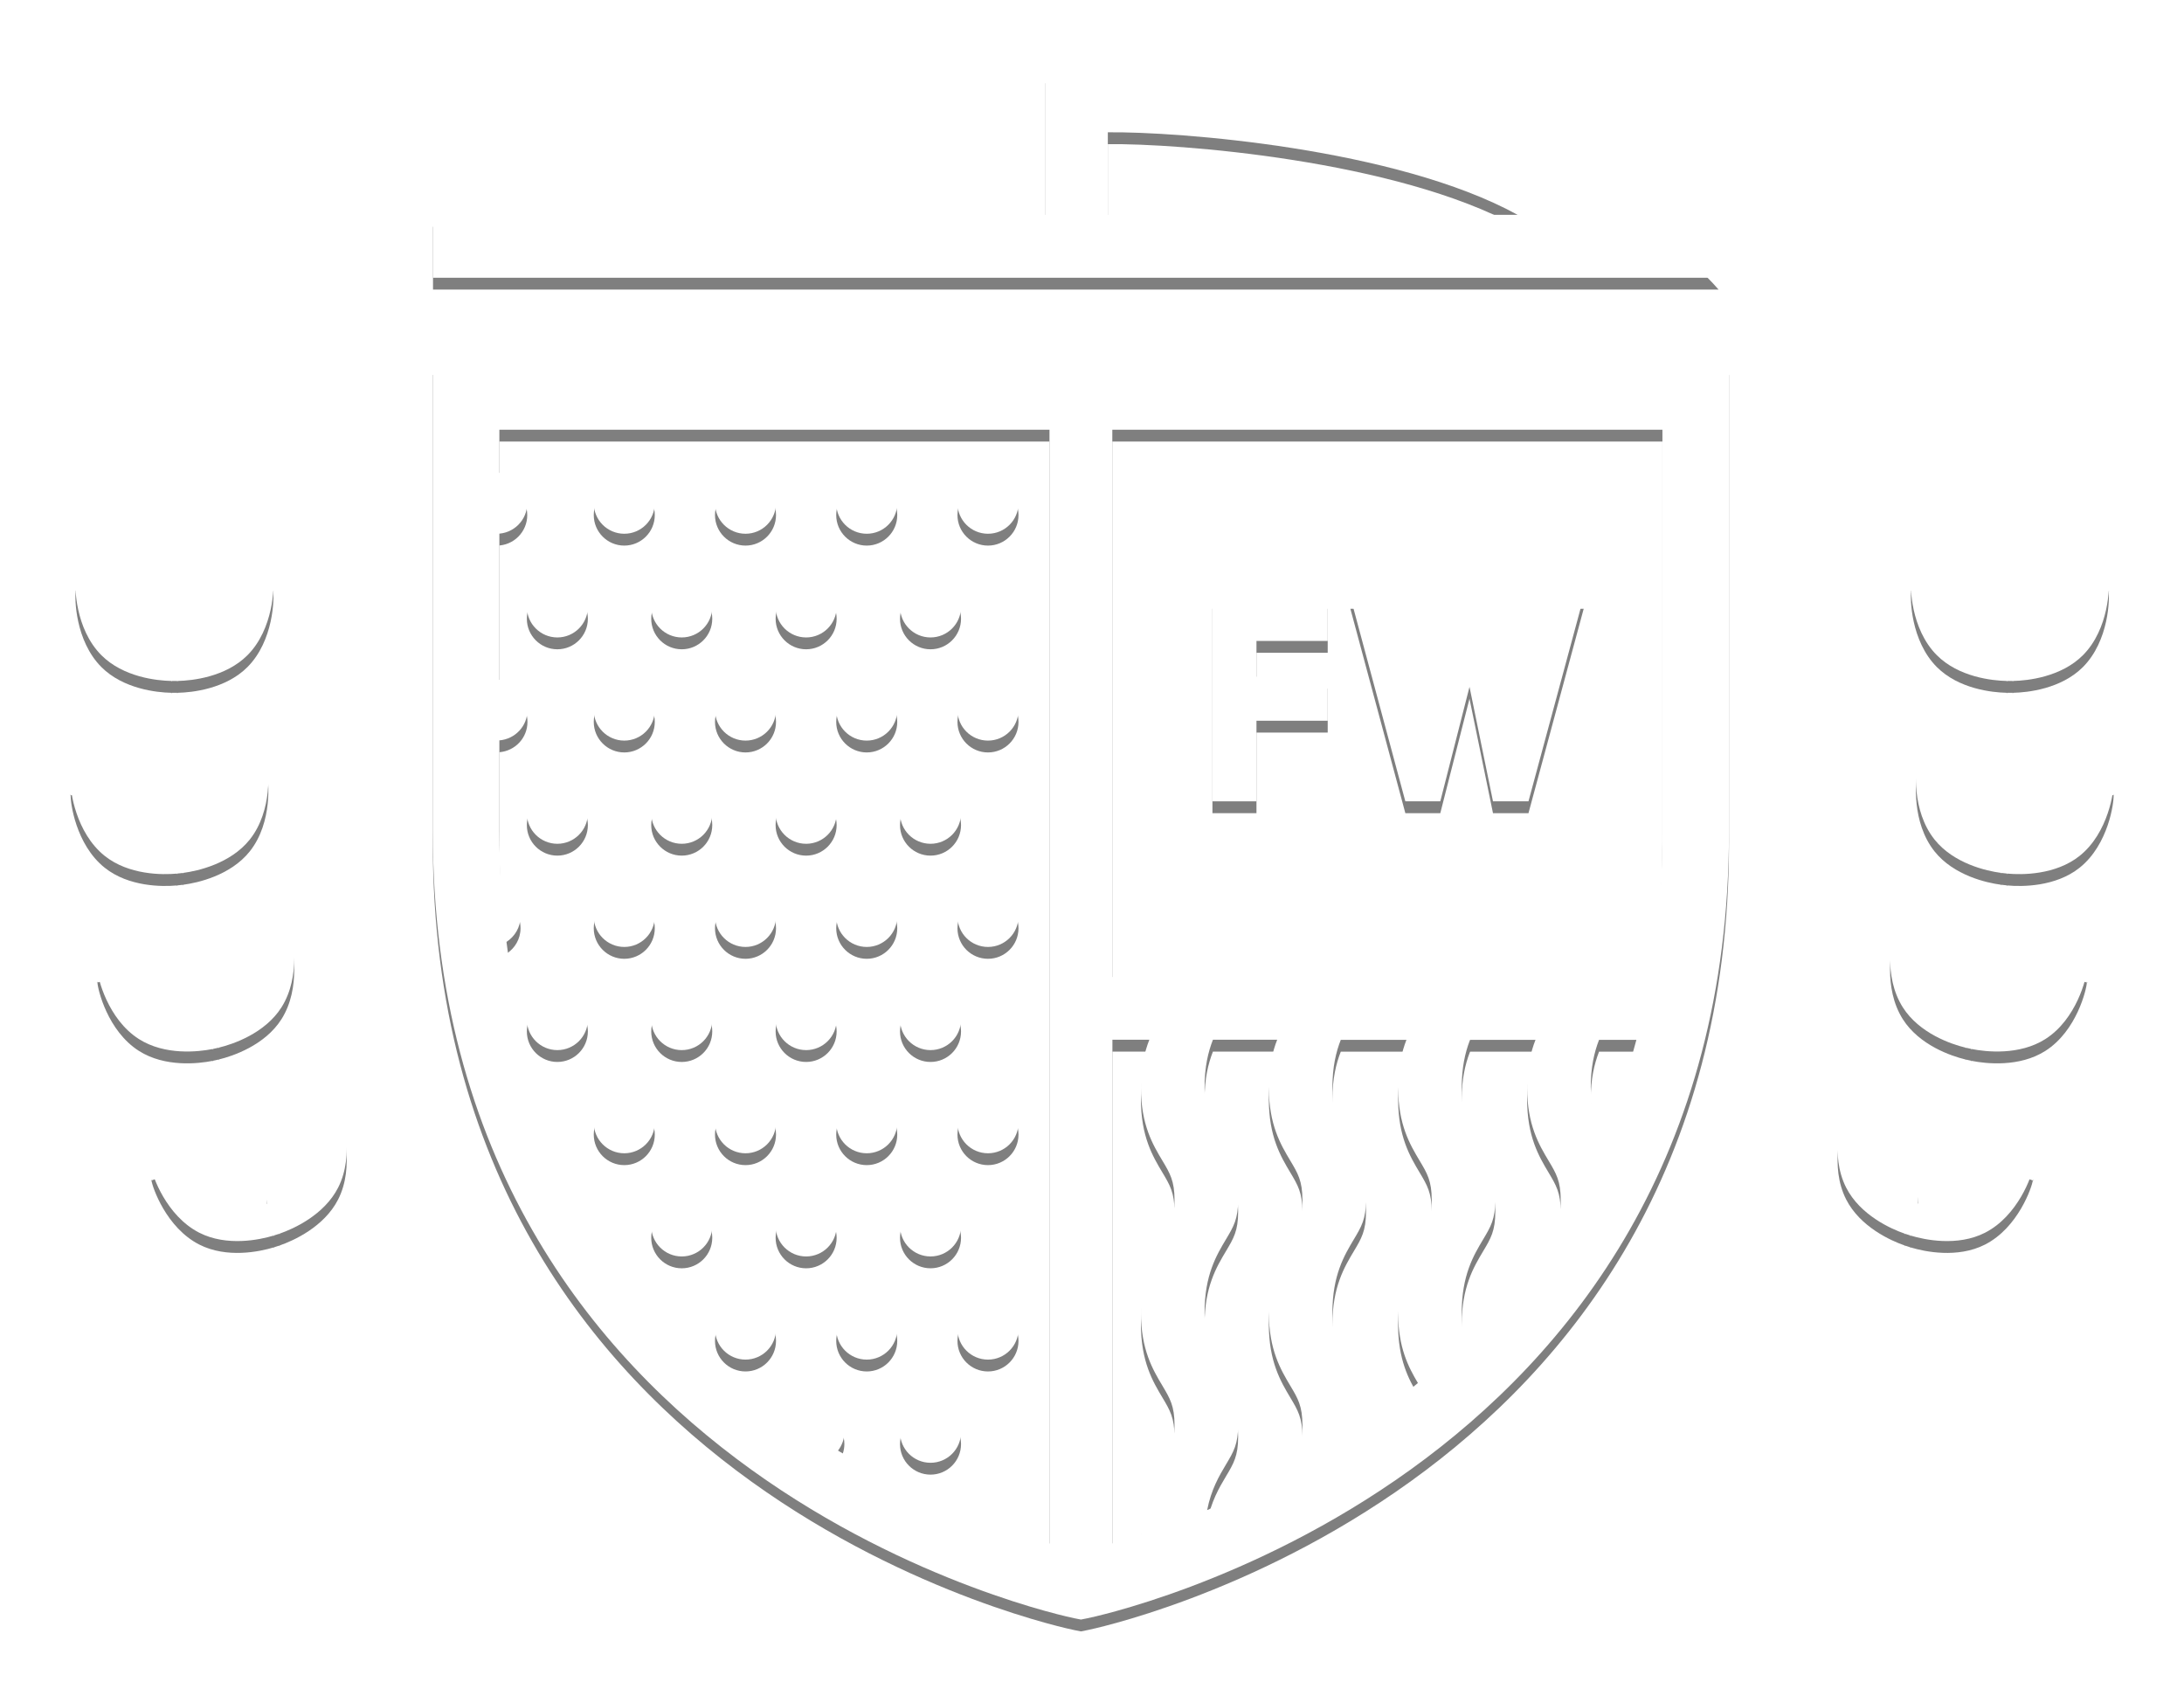 <?xml version="1.0" encoding="UTF-8" standalone="no"?>
<svg
   xmlns:dc="http://purl.org/dc/elements/1.1/"
   xmlns:cc="http://creativecommons.org/ns#"
   xmlns:rdf="http://www.w3.org/1999/02/22-rdf-syntax-ns#"
   xmlns:svg="http://www.w3.org/2000/svg"
   xmlns="http://www.w3.org/2000/svg"
   version="1.1"
   id="svg3641"
   viewBox="0 0 553.229 427.849"
   height="120.748mm"
   width="156.134mm">
  <defs
     id="defs3643">
    <filter
       height="1.083"
       y="-0.042"
       width="1.063"
       x="-0.032"
       id="filter5111"
       style="color-interpolation-filters:sRGB">
      <feGaussianBlur
         id="feGaussianBlur5113"
         stdDeviation="6.827" />
    </filter>
  </defs>
  <g
     transform="translate(178.04,131.563)"
     id="layer1">
    <g
       transform="translate(0,3)"
       style="filter:url(#filter5111);opacity:0.5"
       id="g4827">
      <g
         transform="matrix(3.601,0,0,3.601,-1036.08,-887.319)"
         style="fill:#000000"
         id="g4571">
        <g
           style="fill:#000000"
           id="g4573"
           transform="matrix(1.25,0,0,-1.25,290.72,261.961)">
          <path
             d="M 0,0 C 0.948,0 1.717,0.769 1.717,1.717 1.717,2.666 0.948,3.435 0,3.435 -0.948,3.435 -1.717,2.666 -1.717,1.717 -1.717,0.769 -0.948,0 0,0"
             style="fill:#000000;fill-opacity:1;fill-rule:nonzero;stroke:none"
             id="path4575" />
        </g>
        <g
           style="fill:#000000"
           id="g4577"
           transform="matrix(1.25,0,0,-1.25,282.192,261.961)">
          <path
             d="M 0,0 C 0.948,0 1.717,0.769 1.717,1.717 1.717,2.666 0.948,3.435 0,3.435 -0.948,3.435 -1.717,2.666 -1.717,1.717 -1.717,0.769 -0.948,0 0,0"
             style="fill:#000000;fill-opacity:1;fill-rule:nonzero;stroke:none"
             id="path4579" />
        </g>
        <g
           style="fill:#000000"
           id="g4581"
           transform="matrix(1.25,0,0,-1.25,299.249,261.961)">
          <path
             d="M 0,0 C 0.948,0 1.717,0.769 1.717,1.717 1.717,2.666 0.948,3.435 0,3.435 -0.949,3.435 -1.718,2.666 -1.718,1.717 -1.718,0.769 -0.949,0 0,0"
             style="fill:#000000;fill-opacity:1;fill-rule:nonzero;stroke:none"
             id="path4583" />
        </g>
        <g
           style="fill:#000000"
           id="g4585"
           transform="matrix(1.25,0,0,-1.25,307.777,261.961)">
          <path
             d="M 0,0 C 0.949,0 1.717,0.769 1.717,1.717 1.717,2.666 0.949,3.435 0,3.435 -0.949,3.435 -1.717,2.666 -1.717,1.717 -1.717,0.769 -0.949,0 0,0"
             style="fill:#000000;fill-opacity:1;fill-rule:nonzero;stroke:none"
             id="path4587" />
        </g>
        <g
           style="fill:#000000"
           id="g4589"
           transform="matrix(1.25,0,0,-1.25,290.72,247.413)">
          <path
             d="M 0,0 C 0.948,0 1.717,0.769 1.717,1.717 1.717,2.666 0.948,3.435 0,3.435 -0.948,3.435 -1.717,2.666 -1.717,1.717 -1.717,0.769 -0.948,0 0,0"
             style="fill:#000000;fill-opacity:1;fill-rule:nonzero;stroke:none"
             id="path4591" />
        </g>
        <g
           style="fill:#000000"
           id="g4593"
           transform="matrix(1.25,0,0,-1.25,282.192,247.413)">
          <path
             d="M 0,0 C 0.948,0 1.717,0.769 1.717,1.717 1.717,2.666 0.948,3.435 0,3.435 -0.948,3.435 -1.717,2.666 -1.717,1.717 -1.717,0.769 -0.948,0 0,0"
             style="fill:#000000;fill-opacity:1;fill-rule:nonzero;stroke:none"
             id="path4595" />
        </g>
        <g
           style="fill:#000000"
           id="g4597"
           transform="matrix(1.25,0,0,-1.25,299.249,247.413)">
          <path
             d="M 0,0 C 0.948,0 1.717,0.769 1.717,1.717 1.717,2.666 0.948,3.435 0,3.435 -0.949,3.435 -1.718,2.666 -1.718,1.717 -1.718,0.769 -0.949,0 0,0"
             style="fill:#000000;fill-opacity:1;fill-rule:nonzero;stroke:none"
             id="path4599" />
        </g>
        <g
           style="fill:#000000"
           id="g4601"
           transform="matrix(1.25,0,0,-1.25,307.777,247.413)">
          <path
             d="M 0,0 C 0.949,0 1.717,0.769 1.717,1.717 1.717,2.666 0.949,3.435 0,3.435 -0.949,3.435 -1.717,2.666 -1.717,1.717 -1.717,0.769 -0.949,0 0,0"
             style="fill:#000000;fill-opacity:1;fill-rule:nonzero;stroke:none"
             id="path4603" />
        </g>
        <g
           style="fill:#000000"
           id="g4605"
           transform="matrix(1.25,0,0,-1.25,273.221,247.413)">
          <path
             d="M 0,0 C 0.949,0 1.717,0.769 1.717,1.717 1.717,2.666 0.949,3.435 0,3.435 -0.949,3.435 -1.717,2.666 -1.717,1.717 -1.717,0.769 -0.949,0 0,0"
             style="fill:#000000;fill-opacity:1;fill-rule:nonzero;stroke:none"
             id="path4607" />
        </g>
        <g
           style="fill:#000000"
           id="g4609"
           transform="matrix(1.25,0,0,-1.25,294.985,254.706)">
          <path
             d="M 0,0 C 0.948,0 1.717,0.769 1.717,1.717 1.717,2.666 0.948,3.435 0,3.435 -0.949,3.435 -1.717,2.666 -1.717,1.717 -1.717,0.769 -0.949,0 0,0"
             style="fill:#000000;fill-opacity:1;fill-rule:nonzero;stroke:none"
             id="path4611" />
        </g>
        <g
           style="fill:#000000"
           id="g4613"
           transform="matrix(1.25,0,0,-1.25,286.235,254.706)">
          <path
             d="M 0,0 C 0.948,0 1.717,0.769 1.717,1.717 1.717,2.666 0.948,3.435 0,3.435 -0.948,3.435 -1.717,2.666 -1.717,1.717 -1.717,0.769 -0.948,0 0,0"
             style="fill:#000000;fill-opacity:1;fill-rule:nonzero;stroke:none"
             id="path4615" />
        </g>
        <g
           style="fill:#000000"
           id="g4617"
           transform="matrix(1.25,0,0,-1.25,303.735,254.706)">
          <path
             d="M 0,0 C 0.949,0 1.717,0.769 1.717,1.717 1.717,2.666 0.949,3.435 0,3.435 -0.949,3.435 -1.717,2.666 -1.717,1.717 -1.717,0.769 -0.949,0 0,0"
             style="fill:#000000;fill-opacity:1;fill-rule:nonzero;stroke:none"
             id="path4619" />
        </g>
        <g
           style="fill:#000000"
           id="g4621"
           transform="matrix(1.25,0,0,-1.25,277.485,254.706)">
          <path
             d="M 0,0 C 0.948,0 1.717,0.769 1.717,1.717 1.717,2.666 0.948,3.435 0,3.435 -0.948,3.435 -1.717,2.666 -1.717,1.717 -1.717,0.769 -0.948,0 0,0"
             style="fill:#000000;fill-opacity:1;fill-rule:nonzero;stroke:none"
             id="path4623" />
        </g>
        <g
           style="fill:#000000"
           id="g4625"
           transform="matrix(1.25,0,0,-1.25,290.72,276.474)">
          <path
             d="M 0,0 C 0.948,0 1.717,0.769 1.717,1.717 1.717,2.666 0.948,3.435 0,3.435 -0.948,3.435 -1.717,2.666 -1.717,1.717 -1.717,0.769 -0.948,0 0,0"
             style="fill:#000000;fill-opacity:1;fill-rule:nonzero;stroke:none"
             id="path4627" />
        </g>
        <g
           style="fill:#000000"
           id="g4629"
           transform="matrix(1.25,0,0,-1.25,282.192,276.474)">
          <path
             d="M 0,0 C 0.948,0 1.717,0.769 1.717,1.717 1.717,2.666 0.948,3.435 0,3.435 -0.948,3.435 -1.717,2.666 -1.717,1.717 -1.717,0.769 -0.948,0 0,0"
             style="fill:#000000;fill-opacity:1;fill-rule:nonzero;stroke:none"
             id="path4631" />
        </g>
        <g
           style="fill:#000000"
           id="g4633"
           transform="matrix(1.25,0,0,-1.25,299.249,272.18)">
          <path
             d="m 0,0 c -0.949,0 -1.718,-0.769 -1.718,-1.718 0,-0.948 0.769,-1.717 1.718,-1.717 0.948,0 1.717,0.769 1.717,1.717 C 1.717,-0.769 0.948,0 0,0"
             style="fill:#000000;fill-opacity:1;fill-rule:nonzero;stroke:none"
             id="path4635" />
        </g>
        <g
           style="fill:#000000"
           id="g4637"
           transform="matrix(1.25,0,0,-1.25,307.777,272.18)">
          <path
             d="m 0,0 c -0.949,0 -1.717,-0.769 -1.717,-1.718 0,-0.948 0.768,-1.717 1.717,-1.717 0.949,0 1.717,0.769 1.717,1.717 C 1.717,-0.769 0.949,0 0,0"
             style="fill:#000000;fill-opacity:1;fill-rule:nonzero;stroke:none"
             id="path4639" />
        </g>
        <g
           style="fill:#000000"
           id="g4641"
           transform="matrix(1.25,0,0,-1.25,297.131,267.071)">
          <path
             d="m 0,0 c 0,0.948 -0.769,1.717 -1.717,1.717 -0.949,0 -1.718,-0.769 -1.718,-1.717 0,-0.949 0.769,-1.718 1.718,-1.718 C -0.769,-1.718 0,-0.949 0,0"
             style="fill:#000000;fill-opacity:1;fill-rule:nonzero;stroke:none"
             id="path4643" />
        </g>
        <g
           style="fill:#000000"
           id="g4645"
           transform="matrix(1.25,0,0,-1.25,286.235,264.924)">
          <path
             d="m 0,0 c -0.948,0 -1.717,-0.769 -1.717,-1.717 0,-0.949 0.769,-1.718 1.717,-1.718 0.948,0 1.717,0.769 1.717,1.718 C 1.717,-0.769 0.948,0 0,0"
             style="fill:#000000;fill-opacity:1;fill-rule:nonzero;stroke:none"
             id="path4647" />
        </g>
        <g
           style="fill:#000000"
           id="g4649"
           transform="matrix(1.25,0,0,-1.25,303.735,269.218)">
          <path
             d="M 0,0 C 0.949,0 1.717,0.769 1.717,1.718 1.717,2.666 0.949,3.435 0,3.435 -0.949,3.435 -1.717,2.666 -1.717,1.718 -1.717,0.769 -0.949,0 0,0"
             style="fill:#000000;fill-opacity:1;fill-rule:nonzero;stroke:none"
             id="path4651" />
        </g>
        <g
           style="fill:#000000"
           id="g4653"
           transform="matrix(1.25,0,0,-1.25,277.485,269.218)">
          <path
             d="M 0,0 C 0.948,0 1.717,0.769 1.717,1.718 1.717,2.666 0.948,3.435 0,3.435 -0.948,3.435 -1.717,2.666 -1.717,1.718 -1.717,0.769 -0.948,0 0,0"
             style="fill:#000000;fill-opacity:1;fill-rule:nonzero;stroke:none"
             id="path4655" />
        </g>
        <g
           style="fill:#000000"
           id="g4657"
           transform="matrix(1.25,0,0,-1.25,290.72,290.985)">
          <path
             d="M 0,0 C 0.948,0 1.717,0.769 1.717,1.718 1.717,2.666 0.948,3.435 0,3.435 -0.948,3.435 -1.717,2.666 -1.717,1.718 -1.717,0.769 -0.948,0 0,0"
             style="fill:#000000;fill-opacity:1;fill-rule:nonzero;stroke:none"
             id="path4659" />
        </g>
        <g
           style="fill:#000000"
           id="g4661"
           transform="matrix(1.25,0,0,-1.25,282.192,290.985)">
          <path
             d="M 0,0 C 0.948,0 1.717,0.769 1.717,1.718 1.717,2.666 0.948,3.435 0,3.435 -0.948,3.435 -1.717,2.666 -1.717,1.718 -1.717,0.769 -0.948,0 0,0"
             style="fill:#000000;fill-opacity:1;fill-rule:nonzero;stroke:none"
             id="path4663" />
        </g>
        <g
           style="fill:#000000"
           id="g4665"
           transform="matrix(1.25,0,0,-1.25,299.249,286.691)">
          <path
             d="m 0,0 c -0.949,0 -1.718,-0.769 -1.718,-1.717 0,-0.949 0.769,-1.718 1.718,-1.718 0.948,0 1.717,0.769 1.717,1.718 C 1.717,-0.769 0.948,0 0,0"
             style="fill:#000000;fill-opacity:1;fill-rule:nonzero;stroke:none"
             id="path4667" />
        </g>
        <g
           style="fill:#000000"
           id="g4669"
           transform="matrix(1.25,0,0,-1.25,307.777,286.691)">
          <path
             d="m 0,0 c -0.949,0 -1.717,-0.769 -1.717,-1.717 0,-0.949 0.768,-1.718 1.717,-1.718 0.949,0 1.717,0.769 1.717,1.718 C 1.717,-0.769 0.949,0 0,0"
             style="fill:#000000;fill-opacity:1;fill-rule:nonzero;stroke:none"
             id="path4671" />
        </g>
        <g
           style="fill:#000000"
           id="g4673"
           transform="matrix(1.25,0,0,-1.25,294.985,283.729)">
          <path
             d="M 0,0 C 0.948,0 1.717,0.769 1.717,1.717 1.717,2.666 0.948,3.435 0,3.435 -0.949,3.435 -1.717,2.666 -1.717,1.717 -1.717,0.769 -0.949,0 0,0"
             style="fill:#000000;fill-opacity:1;fill-rule:nonzero;stroke:none"
             id="path4675" />
        </g>
        <g
           style="fill:#000000"
           id="g4677"
           transform="matrix(1.25,0,0,-1.25,286.235,279.436)">
          <path
             d="m 0,0 c -0.948,0 -1.717,-0.769 -1.717,-1.717 0,-0.949 0.769,-1.718 1.717,-1.718 0.948,0 1.717,0.769 1.717,1.718 C 1.717,-0.769 0.948,0 0,0"
             style="fill:#000000;fill-opacity:1;fill-rule:nonzero;stroke:none"
             id="path4679" />
        </g>
        <g
           style="fill:#000000"
           id="g4681"
           transform="matrix(1.25,0,0,-1.25,303.735,283.729)">
          <path
             d="M 0,0 C 0.949,0 1.717,0.769 1.717,1.717 1.717,2.666 0.949,3.435 0,3.435 -0.949,3.435 -1.717,2.666 -1.717,1.717 -1.717,0.769 -0.949,0 0,0"
             style="fill:#000000;fill-opacity:1;fill-rule:nonzero;stroke:none"
             id="path4683" />
        </g>
        <g
           style="fill:#000000"
           id="g4685"
           transform="matrix(1.25,0,0,-1.25,277.485,283.729)">
          <path
             d="M 0,0 C 0.948,0 1.717,0.769 1.717,1.717 1.717,2.666 0.948,3.435 0,3.435 -0.948,3.435 -1.717,2.666 -1.717,1.717 -1.717,0.769 -0.948,0 0,0"
             style="fill:#000000;fill-opacity:1;fill-rule:nonzero;stroke:none"
             id="path4687" />
        </g>
        <g
           style="fill:#000000"
           id="g4689"
           transform="matrix(1.25,0,0,-1.25,290.72,305.496)">
          <path
             d="M 0,0 C 0.948,0 1.717,0.769 1.717,1.717 1.717,2.666 0.948,3.435 0,3.435 -0.948,3.435 -1.717,2.666 -1.717,1.717 -1.717,0.769 -0.948,0 0,0"
             style="fill:#000000;fill-opacity:1;fill-rule:nonzero;stroke:none"
             id="path4691" />
        </g>
        <g
           style="fill:#000000"
           id="g4693"
           transform="matrix(1.25,0,0,-1.25,299.249,301.203)">
          <path
             d="m 0,0 c -0.949,0 -1.718,-0.769 -1.718,-1.717 0,-0.949 0.769,-1.718 1.718,-1.718 0.948,0 1.717,0.769 1.717,1.718 C 1.717,-0.769 0.948,0 0,0"
             style="fill:#000000;fill-opacity:1;fill-rule:nonzero;stroke:none"
             id="path4695" />
        </g>
        <g
           style="fill:#000000"
           id="g4697"
           transform="matrix(1.25,0,0,-1.25,307.777,301.203)">
          <path
             d="m 0,0 c -0.949,0 -1.717,-0.769 -1.717,-1.717 0,-0.949 0.768,-1.718 1.717,-1.718 0.949,0 1.717,0.769 1.717,1.718 C 1.717,-0.769 0.949,0 0,0"
             style="fill:#000000;fill-opacity:1;fill-rule:nonzero;stroke:none"
             id="path4699" />
        </g>
        <g
           style="fill:#000000"
           id="g4701"
           transform="matrix(1.25,0,0,-1.25,294.985,293.948)">
          <path
             d="m 0,0 c -0.949,0 -1.717,-0.769 -1.717,-1.718 0,-0.948 0.768,-1.717 1.717,-1.717 0.948,0 1.717,0.769 1.717,1.717 C 1.717,-0.769 0.948,0 0,0"
             style="fill:#000000;fill-opacity:1;fill-rule:nonzero;stroke:none"
             id="path4703" />
        </g>
        <g
           style="fill:#000000"
           id="g4705"
           transform="matrix(1.25,0,0,-1.25,286.235,293.948)">
          <path
             d="m 0,0 c -0.948,0 -1.717,-0.769 -1.717,-1.718 0,-0.948 0.769,-1.717 1.717,-1.717 0.948,0 1.717,0.769 1.717,1.717 C 1.717,-0.769 0.948,0 0,0"
             style="fill:#000000;fill-opacity:1;fill-rule:nonzero;stroke:none"
             id="path4707" />
        </g>
        <g
           style="fill:#000000"
           id="g4709"
           transform="matrix(1.25,0,0,-1.25,303.735,298.241)">
          <path
             d="M 0,0 C 0.949,0 1.717,0.769 1.717,1.717 1.717,2.666 0.949,3.435 0,3.435 -0.949,3.435 -1.717,2.666 -1.717,1.717 -1.717,0.769 -0.949,0 0,0"
             style="fill:#000000;fill-opacity:1;fill-rule:nonzero;stroke:none"
             id="path4711" />
        </g>
        <g
           style="fill:#000000"
           id="g4713"
           transform="matrix(1.25,0,0,-1.25,303.735,312.753)">
          <path
             d="M 0,0 C 0.949,0 1.717,0.769 1.717,1.718 1.717,2.666 0.949,3.435 0,3.435 -0.949,3.435 -1.717,2.666 -1.717,1.718 -1.717,0.769 -0.949,0 0,0"
             style="fill:#000000;fill-opacity:1;fill-rule:nonzero;stroke:none"
             id="path4715" />
        </g>
        <g
           style="fill:#000000"
           id="g4717"
           transform="matrix(1.25,0,0,-1.25,273.406,261.945)">
          <path
             d="M 0,0 C 0.883,0.071 1.581,0.802 1.581,1.704 1.581,2.605 0.883,3.336 0,3.407 l 0,14.072 30.958,0 0,-62.668 c -2.562,0.724 -7.085,2.283 -11.901,5.229 0.22,0.288 0.358,0.641 0.358,1.031 0,0.949 -0.769,1.718 -1.717,1.718 -0.636,0 -1.174,-0.356 -1.471,-0.869 -7.11,5.128 -14.126,13.463 -15.827,26.741 0.472,0.306 0.791,0.829 0.791,1.433 0,0.725 -0.449,1.341 -1.084,1.594 C 0.041,-7.263 0,-6.192 0,-5.086 L 0,0 Z m 65.452,17.479 0,-22.565 c 0,-2.95 -0.257,-5.678 -0.702,-8.226 l -30.256,0 0,30.791 30.958,0 z m -4.035,-37.015 c 0,1.137 0.197,1.987 0.463,2.671 0,0.01 0,0.01 0.01,0.016 l 2.097,0 c -0.537,-2.019 -1.202,-3.906 -1.976,-5.663 -0.329,0.734 -0.592,1.664 -0.592,2.976 m -1.949,-7.753 c -1.547,-2.455 -3.303,-4.598 -5.166,-6.467 -0.089,0.457 -0.147,0.967 -0.147,1.563 0,2.096 0.669,3.219 1.208,4.12 0.425,0.712 0.682,1.142 0.682,2.211 0,1.068 -0.257,1.498 -0.682,2.209 -0.538,0.901 -1.208,2.023 -1.208,4.117 0,1.115 0.189,1.954 0.447,2.631 0.01,0.021 0.018,0.036 0.026,0.056 l 3.679,0 c -0.27,-0.687 -0.471,-1.54 -0.471,-2.687 0,-2.094 0.67,-3.216 1.208,-4.117 0.425,-0.711 0.682,-1.141 0.682,-2.209 0,-0.639 -0.093,-1.048 -0.258,-1.427 m -7.686,-0.784 c -0.539,-0.901 -1.208,-2.024 -1.208,-4.12 0,-1.98 0.596,-3.089 1.116,-3.966 -0.833,-0.699 -1.675,-1.354 -2.519,-1.961 -0.054,-0.039 -0.114,-0.069 -0.161,-0.117 -0.082,-0.059 -0.164,-0.111 -0.246,-0.169 -0.02,0.979 -0.27,1.408 -0.679,2.092 -0.538,0.901 -1.207,2.025 -1.207,4.121 0,2.096 0.669,3.219 1.208,4.12 0.425,0.712 0.682,1.142 0.682,2.211 0,1.068 -0.257,1.498 -0.682,2.209 -0.538,0.901 -1.208,2.023 -1.208,4.117 0,1.147 0.201,2 0.471,2.687 l 3.695,0 c -10e-4,0 0,0 0,0 -0.268,-0.686 -0.467,-1.539 -0.467,-2.682 0,-2.094 0.67,-3.216 1.208,-4.117 0.425,-0.711 0.682,-1.141 0.682,-2.209 0,-1.069 -0.257,-1.499 -0.682,-2.211 m -7.278,-8.241 c 0.426,-0.713 0.683,-1.143 0.683,-2.215 0,-1.07 -0.257,-1.501 -0.682,-2.213 -0.086,-0.145 -0.176,-0.299 -0.266,-0.458 -1.552,-0.839 -3.041,-1.538 -4.413,-2.112 0.225,1.154 0.675,1.922 1.062,2.57 0.426,0.712 0.682,1.143 0.682,2.213 0,1.072 -0.256,1.502 -0.682,2.215 -0.538,0.901 -1.208,2.025 -1.208,4.121 0,2.096 0.67,3.219 1.208,4.12 0.426,0.712 0.682,1.142 0.682,2.211 0,1.068 -0.256,1.498 -0.681,2.209 -0.539,0.901 -1.209,2.023 -1.209,4.117 0,1.147 0.201,2 0.471,2.687 l 3.616,0 c -0.27,-0.686 -0.47,-1.541 -0.47,-2.687 0,-2.094 0.67,-3.216 1.208,-4.117 0.425,-0.711 0.682,-1.141 0.682,-2.209 0,-1.069 -0.257,-1.499 -0.682,-2.211 -0.539,-0.901 -1.208,-2.024 -1.208,-4.12 0,-2.096 0.669,-3.22 1.207,-4.121 m -7.197,0 c 0.426,-0.713 0.682,-1.143 0.682,-2.215 0,-1.07 -0.256,-1.501 -0.682,-2.213 -0.523,-0.877 -1.166,-1.97 -1.201,-3.957 -0.599,-0.195 -1.137,-0.356 -1.612,-0.49 l 0,28.34 2.078,0 c -0.271,-0.687 -0.473,-1.539 -0.473,-2.687 0,-2.094 0.67,-3.216 1.209,-4.117 0.425,-0.711 0.681,-1.141 0.681,-2.209 0,-1.069 -0.256,-1.499 -0.682,-2.211 -0.538,-0.901 -1.208,-2.024 -1.208,-4.12 0,-2.096 0.67,-3.22 1.208,-4.121 M -3.747,-5.086 c 0,-36.844 35.753,-44.24 36.114,-44.31 l 0.359,-0.071 0.359,0.071 c 0.361,0.07 36.114,7.466 36.114,44.31 l 0,26.312 -72.946,0 0,-26.312 z"
             style="fill:#000000;fill-opacity:1;fill-rule:nonzero;stroke:none"
             id="path4719" />
        </g>
        <g
           style="fill:#000000"
           id="g4721"
           transform="matrix(1.25,0,0,-1.25,381.277,292.064)">
          <path
             d="M 0,0 C 0.021,-0.009 0.033,-0.015 0.034,-0.018 L 0.001,0.048 C 0.004,0.042 0.003,0.025 0,0"
             style="fill:#000000;fill-opacity:1;fill-rule:nonzero;stroke:none"
             id="path4723" />
        </g>
        <g
           style="fill:#000000"
           id="g4725"
           transform="matrix(1.25,0,0,-1.25,375.645,292.125)">
          <path
             d="m 0,0 c -0.904,-0.46 -1.548,-1.232 -1.982,-1.948 0.071,0.834 0.003,1.837 -0.458,2.741 -0.953,1.869 -3.292,2.614 -3.617,2.686 -0.175,-0.327 -0.894,-2.631 0.058,-4.5 0.788,-1.546 2.52,-2.321 3.281,-2.584 l 0.026,-0.05 c -0.003,0.005 -0.003,0.021 0,0.041 0.058,-0.02 0.109,-0.037 0.153,-0.05 0.044,-0.016 0.095,-0.032 0.154,-0.05 -0.01,-0.018 -0.019,-0.03 -0.024,-0.033 l 0.05,0.025 c 0.77,-0.234 2.627,-0.625 4.173,0.163 1.869,0.953 2.641,3.24 2.691,3.607 C 4.2,0.181 1.869,0.953 0,0"
             style="fill:#000000;fill-opacity:1;fill-rule:nonzero;stroke:none"
             id="path4727" />
        </g>
        <g
           style="fill:#000000"
           id="g4729"
           transform="matrix(1.25,0,0,-1.25,379.477,278.74)">
          <path
             d="m 0,0 c -0.855,-0.545 -1.423,-1.374 -1.786,-2.129 -0.01,0.837 -0.174,1.829 -0.719,2.684 -1.127,1.77 -3.526,2.288 -3.857,2.328 -0.143,-0.342 -0.639,-2.704 0.489,-4.474 0.932,-1.463 2.73,-2.069 3.513,-2.258 l 0.03,-0.047 c -0.003,0.005 -0.004,0.02 -0.004,0.041 0.059,-0.014 0.112,-0.026 0.157,-0.035 0.046,-0.011 0.098,-0.023 0.158,-0.035 -0.008,-0.019 -0.015,-0.032 -0.02,-0.036 l 0.047,0.03 c 0.79,-0.159 2.675,-0.37 4.138,0.562 1.77,1.127 2.319,3.478 2.334,3.848 C 4.163,0.583 1.77,1.127 0,0"
             style="fill:#000000;fill-opacity:1;fill-rule:nonzero;stroke:none"
             id="path4731" />
        </g>
        <g
           style="fill:#000000"
           id="g4733"
           transform="matrix(1.25,0,0,-1.25,385.079,278.141)">
          <path
             d="m 0,0 c 0.022,-0.007 0.034,-0.012 0.036,-0.014 l -0.04,0.062 C 0,0.042 0.001,0.025 0,0"
             style="fill:#000000;fill-opacity:1;fill-rule:nonzero;stroke:none"
             id="path4735" />
        </g>
        <g
           style="fill:#000000"
           id="g4737"
           transform="matrix(1.25,0,0,-1.25,368.026,287.769)">
          <path
             d="M 0,0 C 0.002,0.001 0.016,-0.001 0.038,-0.006 0.05,0.017 0.06,0.03 0.066,0.033 L 0,0 Z"
             style="fill:#000000;fill-opacity:1;fill-rule:nonzero;stroke:none"
             id="path4739" />
        </g>
        <g
           style="fill:#000000"
           id="g4741"
           transform="matrix(1.25,0,0,-1.25,371.477,275.134)">
          <path
             d="M 0,0 C 0.002,0.001 0.016,0.001 0.038,-0.002 0.048,0.021 0.056,0.036 0.062,0.04 L 0,0 Z"
             style="fill:#000000;fill-opacity:1;fill-rule:nonzero;stroke:none"
             id="path4743" />
        </g>
        <g
           style="fill:#000000"
           id="g4745"
           transform="matrix(1.25,0,0,-1.25,381.453,266.166)">
          <path
             d="m 0,0 c -0.793,-0.632 -1.269,-1.518 -1.55,-2.306 -0.098,0.831 -0.367,1.8 -0.999,2.592 -1.309,1.64 -3.75,1.9 -4.083,1.906 -0.106,-0.356 -0.348,-2.757 0.961,-4.397 1.082,-1.356 2.934,-1.768 3.733,-1.873 l 0.034,-0.043 c -0.003,0.004 -0.006,0.02 -0.008,0.04 0.061,-0.008 0.115,-0.014 0.161,-0.018 0.047,-0.007 0.1,-0.013 0.16,-0.018 -0.006,-0.02 -0.012,-0.034 -0.016,-0.038 l 0.043,0.035 c 0.803,-0.074 2.699,-0.084 4.056,0.998 1.639,1.309 1.936,3.704 1.912,4.074 C 4.078,1.021 1.64,1.309 0,0"
             style="fill:#000000;fill-opacity:1;fill-rule:nonzero;stroke:none"
             id="path4747" />
        </g>
        <g
           style="fill:#000000"
           id="g4749"
           transform="matrix(1.25,0,0,-1.25,386.946,264.918)">
          <path
             d="m 0,0 c 0.004,-0.005 0.007,-0.022 0.009,-0.047 0.022,-0.005 0.035,-0.008 0.037,-0.01 L 0,0 Z"
             style="fill:#000000;fill-opacity:1;fill-rule:nonzero;stroke:none"
             id="path4751" />
        </g>
        <g
           style="fill:#000000"
           id="g4753"
           transform="matrix(1.25,0,0,-1.25,373.114,263.43)">
          <path
             d="m 0,0 c 0.002,0.002 0.016,0.002 0.038,0.002 0.008,0.024 0.014,0.04 0.02,0.044 L 0,0 Z"
             style="fill:#000000;fill-opacity:1;fill-rule:nonzero;stroke:none"
             id="path4755" />
        </g>
        <g
           style="fill:#000000"
           id="g4757"
           transform="matrix(1.25,0,0,-1.25,386.586,250.575)">
          <path
             d="M 0,0 C 0.005,-0.005 0.01,-0.021 0.014,-0.046 0.037,-0.048 0.05,-0.05 0.052,-0.052 L 0,0 Z"
             style="fill:#000000;fill-opacity:1;fill-rule:nonzero;stroke:none"
             id="path4759" />
        </g>
        <g
           style="fill:#000000"
           id="g4761"
           transform="matrix(1.25,0,0,-1.25,374.529,255.96)">
          <path
             d="m 0,0 c 1.227,-1.227 3.113,-1.429 3.919,-1.444 l 0.039,-0.04 c -0.004,0.005 -0.008,0.019 -0.012,0.039 0.061,0 0.114,-10e-4 0.161,0 0.047,-10e-4 0.1,0 0.162,0 C 4.265,-1.465 4.26,-1.479 4.256,-1.484 l 0.04,0.04 C 5.101,-1.429 6.987,-1.227 8.214,0 9.698,1.484 9.725,3.897 9.66,4.262 9.328,4.294 6.874,4.308 5.39,2.825 4.673,2.108 4.298,1.175 4.107,0.359 3.916,1.175 3.542,2.108 2.825,2.825 1.341,4.308 -1.114,4.294 -1.446,4.262 -1.511,3.897 -1.484,1.484 0,0"
             style="fill:#000000;fill-opacity:1;fill-rule:nonzero;stroke:none"
             id="path4763" />
        </g>
        <g
           style="fill:#000000"
           id="g4765"
           transform="matrix(1.25,0,0,-1.25,372.739,250.575)">
          <path
             d="m 0,0 -0.052,-0.052 c 0.002,0.002 0.015,0.004 0.038,0.006 C -0.01,-0.021 -0.005,-0.005 0,0"
             style="fill:#000000;fill-opacity:1;fill-rule:nonzero;stroke:none"
             id="path4767" />
        </g>
        <g
           style="fill:#000000"
           id="g4769"
           transform="matrix(1.25,0,0,-1.25,248.89,292.086)">
          <path
             d="M 0,0 C 0.001,0.002 0.013,0.009 0.034,0.018 0.031,0.043 0.03,0.06 0.033,0.066 L 0,0 Z"
             style="fill:#000000;fill-opacity:1;fill-rule:nonzero;stroke:none"
             id="path4771" />
        </g>
        <g
           style="fill:#000000"
           id="g4773"
           transform="matrix(1.25,0,0,-1.25,245.087,278.159)">
          <path
             d="m 0,0 c 0.002,0.002 0.014,0.007 0.036,0.014 -10e-4,0.026 0,0.042 0.004,0.048 L 0,0 Z"
             style="fill:#000000;fill-opacity:1;fill-rule:nonzero;stroke:none"
             id="path4775" />
        </g>
        <g
           style="fill:#000000"
           id="g4777"
           transform="matrix(1.25,0,0,-1.25,253.222,283.654)">
          <path
             d="M 0,0 0.047,-0.03 C 0.042,-0.027 0.035,-0.013 0.026,0.005 0.086,0.018 0.139,0.029 0.184,0.04 0.23,0.05 0.282,0.061 0.342,0.075 0.342,0.055 0.341,0.04 0.338,0.035 l 0.03,0.047 C 1.151,0.271 2.949,0.877 3.881,2.34 5.008,4.11 4.513,6.472 4.37,6.814 4.039,6.773 1.639,6.256 0.512,4.486 -0.033,3.631 -0.197,2.639 -0.206,1.802 -0.569,2.556 -1.137,3.386 -1.992,3.931 -3.762,5.058 -6.155,4.513 -6.473,4.41 -6.457,4.04 -5.908,1.689 -4.138,0.562 -2.675,-0.37 -0.79,-0.159 0,0"
             style="fill:#000000;fill-opacity:1;fill-rule:nonzero;stroke:none"
             id="path4779" />
        </g>
        <g
           style="fill:#000000"
           id="g4781"
           transform="matrix(1.25,0,0,-1.25,262.101,287.728)">
          <path
             d="m 0,0 c 0.006,-0.003 0.016,-0.017 0.028,-0.039 0.022,0.005 0.035,0.007 0.038,0.006 L 0,0 Z"
             style="fill:#000000;fill-opacity:1;fill-rule:nonzero;stroke:none"
             id="path4783" />
        </g>
        <g
           style="fill:#000000"
           id="g4785"
           transform="matrix(1.25,0,0,-1.25,257.614,291.134)">
          <path
             d="m 0,0 c -0.46,-0.903 -0.529,-1.906 -0.458,-2.741 -0.434,0.717 -1.079,1.488 -1.982,1.948 -1.869,0.953 -4.2,0.182 -4.505,0.049 0.05,-0.368 0.822,-2.654 2.691,-3.607 1.546,-0.788 3.403,-0.398 4.174,-0.163 l 0.049,-0.026 c -0.005,0.003 -0.014,0.016 -0.024,0.034 0.059,0.017 0.11,0.034 0.154,0.049 0.044,0.014 0.095,0.03 0.153,0.05 0.003,-0.02 0.003,-0.035 0.001,-0.041 l 0.025,0.05 c 0.761,0.264 2.493,1.038 3.281,2.584 0.953,1.87 0.233,4.173 0.058,4.501 C 3.291,2.614 0.953,1.869 0,0"
             style="fill:#000000;fill-opacity:1;fill-rule:nonzero;stroke:none"
             id="path4787" />
        </g>
        <g
           style="fill:#000000"
           id="g4789"
           transform="matrix(1.25,0,0,-1.25,258.655,275.084)">
          <path
             d="m 0,0 c 0.006,-0.004 0.014,-0.018 0.024,-0.042 0.022,0.003 0.036,0.004 0.038,0.002 L 0,0 Z"
             style="fill:#000000;fill-opacity:1;fill-rule:nonzero;stroke:none"
             id="path4791" />
        </g>
        <g
           style="fill:#000000"
           id="g4793"
           transform="matrix(1.25,0,0,-1.25,243.206,264.989)">
          <path
             d="M 0,0 C 0.002,0.002 0.015,0.006 0.037,0.01 0.039,0.036 0.042,0.052 0.046,0.057 L 0,0 Z"
             style="fill:#000000;fill-opacity:1;fill-rule:nonzero;stroke:none"
             id="path4795" />
        </g>
        <g
           style="fill:#000000"
           id="g4797"
           transform="matrix(1.25,0,0,-1.25,250.711,271.316)">
          <path
             d="M 0,0 0.044,-0.035 C 0.039,-0.031 0.033,-0.017 0.027,0.003 0.087,0.008 0.141,0.014 0.187,0.02 0.233,0.025 0.287,0.031 0.348,0.038 0.346,0.019 0.344,0.003 0.34,-0.002 L 0.375,0.042 C 1.173,0.147 3.025,0.558 4.108,1.915 5.416,3.555 5.174,5.956 5.069,6.312 4.735,6.306 2.294,6.046 0.986,4.406 0.353,3.614 0.085,2.645 -0.014,1.813 -0.295,2.602 -0.771,3.487 -1.564,4.12 -3.204,5.429 -5.641,5.141 -5.968,5.072 -5.992,4.702 -5.695,2.307 -4.055,0.998 -2.699,-0.084 -0.802,-0.075 0,0"
             style="fill:#000000;fill-opacity:1;fill-rule:nonzero;stroke:none"
             id="path4799" />
        </g>
        <g
           style="fill:#000000"
           id="g4801"
           transform="matrix(1.25,0,0,-1.25,257.024,263.371)">
          <path
             d="m 0,0 c 0.005,-0.004 0.012,-0.02 0.019,-0.044 0.023,0 0.036,0 0.039,-0.002 L 0,0 Z"
             style="fill:#000000;fill-opacity:1;fill-rule:nonzero;stroke:none"
             id="path4803" />
        </g>
        <g
           style="fill:#000000"
           id="g4805"
           transform="matrix(1.25,0,0,-1.25,243.624,250.575)">
          <path
             d="m 0,0 -0.052,-0.052 c 0.002,0.002 0.015,0.004 0.038,0.006 C -0.01,-0.021 -0.005,-0.005 0,0"
             style="fill:#000000;fill-opacity:1;fill-rule:nonzero;stroke:none"
             id="path4807" />
        </g>
        <g
           style="fill:#000000"
           id="g4809"
           transform="matrix(1.25,0,0,-1.25,245.414,255.96)">
          <path
             d="m 0,0 c 1.227,-1.227 3.113,-1.429 3.919,-1.444 l 0.039,-0.04 c -0.004,0.005 -0.008,0.019 -0.012,0.039 0.061,0 0.114,-10e-4 0.161,0 0.047,-10e-4 0.1,0 0.162,0 C 4.264,-1.465 4.26,-1.479 4.256,-1.484 l 0.04,0.04 C 5.101,-1.429 6.987,-1.227 8.214,0 9.698,1.484 9.725,3.897 9.66,4.262 9.328,4.294 6.873,4.308 5.39,2.825 4.673,2.108 4.298,1.175 4.107,0.359 3.916,1.175 3.541,2.108 2.824,2.825 1.341,4.308 -1.114,4.294 -1.446,4.262 -1.511,3.897 -1.484,1.484 0,0"
             style="fill:#000000;fill-opacity:1;fill-rule:nonzero;stroke:none"
             id="path4811" />
        </g>
        <g
           style="fill:#000000"
           id="g4813"
           transform="matrix(1.25,0,0,-1.25,257.471,250.575)">
          <path
             d="M 0,0 C 0.005,-0.005 0.01,-0.021 0.014,-0.046 0.037,-0.048 0.05,-0.05 0.052,-0.052 L 0,0 Z"
             style="fill:#000000;fill-opacity:1;fill-rule:nonzero;stroke:none"
             id="path4815" />
        </g>
        <g
           style="fill:#000000"
           id="g4817"
           transform="matrix(1.25,0,0,-1.25,316.208,224.985)">
          <path
             d="M 0,0 0,4.645 C 3.887,4.692 16.209,3.766 23.064,0 L 0,0 Z M 30.159,0.074 C 19.014,8.001 -0.958,8.182 -1.847,8.144 l -1.689,-0.076 0,-8.068 -34.44,0 0,-3.537 72.345,0 c -1.694,1.956 -4.21,3.611 -4.21,3.611"
             style="fill:#000000;fill-opacity:1;fill-rule:nonzero;stroke:none"
             id="path4819" />
        </g>
      </g>
      <g
         transform="matrix(3.601,0,0,3.601,-1036.08,-887.319)"
         id="g4821"
         style="font-variant:normal;font-weight:bold;font-stretch:normal;font-size:19.219px;font-family:'Nanami Bold';-inkscape-font-specification:Nanami-Bold;writing-mode:lr-tb;fill:#000000;fill-opacity:1;fill-rule:nonzero;stroke:none">
        <path
           id="path4823"
           style="font-style:normal;font-variant:normal;font-weight:bold;font-stretch:normal;font-family:Nanami;-inkscape-font-specification:'Nanami Bold';fill:#000000"
           d="m 323.567,266.232 0,-14.376 8.108,0 0,3.096 -5.011,0 0,2.515 5.011,0 0,3.097 -5.011,0 0,5.668 -3.097,0 z" />
        <path
           id="path4825"
           style="font-style:normal;font-variant:normal;font-weight:bold;font-stretch:normal;font-family:Nanami;-inkscape-font-specification:'Nanami Bold';fill:#000000"
           d="m 345.798,266.232 -2.496,0 -1.652,-8.051 -2.055,8.051 -2.458,0 -3.867,-14.376 3.247,0 1.849,7.319 1.896,-7.319 2.468,0 1.839,7.301 1.849,-7.301 3.265,0 -3.885,14.376 z" />
      </g>
    </g>
    <g
       id="g4973">
      <g
         style="font-variant:normal;font-weight:bold;font-stretch:normal;font-size:19.219px;font-family:'Nanami Bold';-inkscape-font-specification:Nanami-Bold;writing-mode:lr-tb;fill:#ffffff;fill-opacity:1;fill-rule:nonzero;stroke:none"
         id="text3490"
         transform="matrix(3.601,0,0,3.601,-1036.08,-887.319)">
        <path
           d="m 323.567,266.232 0,-14.376 8.108,0 0,3.096 -5.011,0 0,2.515 5.011,0 0,3.097 -5.011,0 0,5.668 -3.097,0 z"
           style="font-style:normal;font-variant:normal;font-weight:bold;font-stretch:normal;font-family:Nanami;-inkscape-font-specification:'Nanami Bold';fill:#ffffff"
           id="path3504" />
        <path
           d="m 345.798,266.232 -2.496,0 -1.652,-8.051 -2.055,8.051 -2.458,0 -3.867,-14.376 3.247,0 1.849,7.319 1.896,-7.319 2.468,0 1.839,7.301 1.849,-7.301 3.265,0 -3.885,14.376 z"
           style="font-style:normal;font-variant:normal;font-weight:bold;font-stretch:normal;font-family:Nanami;-inkscape-font-specification:'Nanami Bold';fill:#ffffff"
           id="path3506" />
      </g>
      <g
         id="g5501"
         style="fill:#ffffff"
         transform="matrix(3.601,0,0,3.601,-1036.08,-887.319)">
        <g
           transform="matrix(1.25,0,0,-1.25,290.72,261.961)"
           id="g3389"
           style="fill:#ffffff">
          <path
             id="path3391"
             style="fill:#ffffff;fill-opacity:1;fill-rule:nonzero;stroke:none"
             d="M 0,0 C 0.948,0 1.717,0.769 1.717,1.717 1.717,2.666 0.948,3.435 0,3.435 -0.948,3.435 -1.717,2.666 -1.717,1.717 -1.717,0.769 -0.948,0 0,0" />
        </g>
        <g
           transform="matrix(1.25,0,0,-1.25,282.192,261.961)"
           id="g3393"
           style="fill:#ffffff">
          <path
             id="path3395"
             style="fill:#ffffff;fill-opacity:1;fill-rule:nonzero;stroke:none"
             d="M 0,0 C 0.948,0 1.717,0.769 1.717,1.717 1.717,2.666 0.948,3.435 0,3.435 -0.948,3.435 -1.717,2.666 -1.717,1.717 -1.717,0.769 -0.948,0 0,0" />
        </g>
        <g
           transform="matrix(1.25,0,0,-1.25,299.249,261.961)"
           id="g3397"
           style="fill:#ffffff">
          <path
             id="path3399"
             style="fill:#ffffff;fill-opacity:1;fill-rule:nonzero;stroke:none"
             d="M 0,0 C 0.948,0 1.717,0.769 1.717,1.717 1.717,2.666 0.948,3.435 0,3.435 -0.949,3.435 -1.718,2.666 -1.718,1.717 -1.718,0.769 -0.949,0 0,0" />
        </g>
        <g
           transform="matrix(1.25,0,0,-1.25,307.777,261.961)"
           id="g3401"
           style="fill:#ffffff">
          <path
             id="path3403"
             style="fill:#ffffff;fill-opacity:1;fill-rule:nonzero;stroke:none"
             d="M 0,0 C 0.949,0 1.717,0.769 1.717,1.717 1.717,2.666 0.949,3.435 0,3.435 -0.949,3.435 -1.717,2.666 -1.717,1.717 -1.717,0.769 -0.949,0 0,0" />
        </g>
        <g
           transform="matrix(1.25,0,0,-1.25,290.72,247.413)"
           id="g3405"
           style="fill:#ffffff">
          <path
             id="path3407"
             style="fill:#ffffff;fill-opacity:1;fill-rule:nonzero;stroke:none"
             d="M 0,0 C 0.948,0 1.717,0.769 1.717,1.717 1.717,2.666 0.948,3.435 0,3.435 -0.948,3.435 -1.717,2.666 -1.717,1.717 -1.717,0.769 -0.948,0 0,0" />
        </g>
        <g
           transform="matrix(1.25,0,0,-1.25,282.192,247.413)"
           id="g3409"
           style="fill:#ffffff">
          <path
             id="path3411"
             style="fill:#ffffff;fill-opacity:1;fill-rule:nonzero;stroke:none"
             d="M 0,0 C 0.948,0 1.717,0.769 1.717,1.717 1.717,2.666 0.948,3.435 0,3.435 -0.948,3.435 -1.717,2.666 -1.717,1.717 -1.717,0.769 -0.948,0 0,0" />
        </g>
        <g
           transform="matrix(1.25,0,0,-1.25,299.249,247.413)"
           id="g3413"
           style="fill:#ffffff">
          <path
             id="path3415"
             style="fill:#ffffff;fill-opacity:1;fill-rule:nonzero;stroke:none"
             d="M 0,0 C 0.948,0 1.717,0.769 1.717,1.717 1.717,2.666 0.948,3.435 0,3.435 -0.949,3.435 -1.718,2.666 -1.718,1.717 -1.718,0.769 -0.949,0 0,0" />
        </g>
        <g
           transform="matrix(1.25,0,0,-1.25,307.777,247.413)"
           id="g3417"
           style="fill:#ffffff">
          <path
             id="path3419"
             style="fill:#ffffff;fill-opacity:1;fill-rule:nonzero;stroke:none"
             d="M 0,0 C 0.949,0 1.717,0.769 1.717,1.717 1.717,2.666 0.949,3.435 0,3.435 -0.949,3.435 -1.717,2.666 -1.717,1.717 -1.717,0.769 -0.949,0 0,0" />
        </g>
        <g
           transform="matrix(1.25,0,0,-1.25,273.221,247.413)"
           id="g3421"
           style="fill:#ffffff">
          <path
             id="path3423"
             style="fill:#ffffff;fill-opacity:1;fill-rule:nonzero;stroke:none"
             d="M 0,0 C 0.949,0 1.717,0.769 1.717,1.717 1.717,2.666 0.949,3.435 0,3.435 -0.949,3.435 -1.717,2.666 -1.717,1.717 -1.717,0.769 -0.949,0 0,0" />
        </g>
        <g
           transform="matrix(1.25,0,0,-1.25,294.985,254.706)"
           id="g3425"
           style="fill:#ffffff">
          <path
             id="path3427"
             style="fill:#ffffff;fill-opacity:1;fill-rule:nonzero;stroke:none"
             d="M 0,0 C 0.948,0 1.717,0.769 1.717,1.717 1.717,2.666 0.948,3.435 0,3.435 -0.949,3.435 -1.717,2.666 -1.717,1.717 -1.717,0.769 -0.949,0 0,0" />
        </g>
        <g
           transform="matrix(1.25,0,0,-1.25,286.235,254.706)"
           id="g3429"
           style="fill:#ffffff">
          <path
             id="path3431"
             style="fill:#ffffff;fill-opacity:1;fill-rule:nonzero;stroke:none"
             d="M 0,0 C 0.948,0 1.717,0.769 1.717,1.717 1.717,2.666 0.948,3.435 0,3.435 -0.948,3.435 -1.717,2.666 -1.717,1.717 -1.717,0.769 -0.948,0 0,0" />
        </g>
        <g
           transform="matrix(1.25,0,0,-1.25,303.735,254.706)"
           id="g3433"
           style="fill:#ffffff">
          <path
             id="path3435"
             style="fill:#ffffff;fill-opacity:1;fill-rule:nonzero;stroke:none"
             d="M 0,0 C 0.949,0 1.717,0.769 1.717,1.717 1.717,2.666 0.949,3.435 0,3.435 -0.949,3.435 -1.717,2.666 -1.717,1.717 -1.717,0.769 -0.949,0 0,0" />
        </g>
        <g
           transform="matrix(1.25,0,0,-1.25,277.485,254.706)"
           id="g3437"
           style="fill:#ffffff">
          <path
             id="path3439"
             style="fill:#ffffff;fill-opacity:1;fill-rule:nonzero;stroke:none"
             d="M 0,0 C 0.948,0 1.717,0.769 1.717,1.717 1.717,2.666 0.948,3.435 0,3.435 -0.948,3.435 -1.717,2.666 -1.717,1.717 -1.717,0.769 -0.948,0 0,0" />
        </g>
        <g
           transform="matrix(1.25,0,0,-1.25,290.72,276.474)"
           id="g3441"
           style="fill:#ffffff">
          <path
             id="path3443"
             style="fill:#ffffff;fill-opacity:1;fill-rule:nonzero;stroke:none"
             d="M 0,0 C 0.948,0 1.717,0.769 1.717,1.717 1.717,2.666 0.948,3.435 0,3.435 -0.948,3.435 -1.717,2.666 -1.717,1.717 -1.717,0.769 -0.948,0 0,0" />
        </g>
        <g
           transform="matrix(1.25,0,0,-1.25,282.192,276.474)"
           id="g3445"
           style="fill:#ffffff">
          <path
             id="path3447"
             style="fill:#ffffff;fill-opacity:1;fill-rule:nonzero;stroke:none"
             d="M 0,0 C 0.948,0 1.717,0.769 1.717,1.717 1.717,2.666 0.948,3.435 0,3.435 -0.948,3.435 -1.717,2.666 -1.717,1.717 -1.717,0.769 -0.948,0 0,0" />
        </g>
        <g
           transform="matrix(1.25,0,0,-1.25,299.249,272.18)"
           id="g3449"
           style="fill:#ffffff">
          <path
             id="path3451"
             style="fill:#ffffff;fill-opacity:1;fill-rule:nonzero;stroke:none"
             d="m 0,0 c -0.949,0 -1.718,-0.769 -1.718,-1.718 0,-0.948 0.769,-1.717 1.718,-1.717 0.948,0 1.717,0.769 1.717,1.717 C 1.717,-0.769 0.948,0 0,0" />
        </g>
        <g
           transform="matrix(1.25,0,0,-1.25,307.777,272.18)"
           id="g3453"
           style="fill:#ffffff">
          <path
             id="path3455"
             style="fill:#ffffff;fill-opacity:1;fill-rule:nonzero;stroke:none"
             d="m 0,0 c -0.949,0 -1.717,-0.769 -1.717,-1.718 0,-0.948 0.768,-1.717 1.717,-1.717 0.949,0 1.717,0.769 1.717,1.717 C 1.717,-0.769 0.949,0 0,0" />
        </g>
        <g
           transform="matrix(1.25,0,0,-1.25,297.131,267.071)"
           id="g3457"
           style="fill:#ffffff">
          <path
             id="path3459"
             style="fill:#ffffff;fill-opacity:1;fill-rule:nonzero;stroke:none"
             d="m 0,0 c 0,0.948 -0.769,1.717 -1.717,1.717 -0.949,0 -1.718,-0.769 -1.718,-1.717 0,-0.949 0.769,-1.718 1.718,-1.718 C -0.769,-1.718 0,-0.949 0,0" />
        </g>
        <g
           transform="matrix(1.25,0,0,-1.25,286.235,264.924)"
           id="g3461"
           style="fill:#ffffff">
          <path
             id="path3463"
             style="fill:#ffffff;fill-opacity:1;fill-rule:nonzero;stroke:none"
             d="m 0,0 c -0.948,0 -1.717,-0.769 -1.717,-1.717 0,-0.949 0.769,-1.718 1.717,-1.718 0.948,0 1.717,0.769 1.717,1.718 C 1.717,-0.769 0.948,0 0,0" />
        </g>
        <g
           transform="matrix(1.25,0,0,-1.25,303.735,269.218)"
           id="g3465"
           style="fill:#ffffff">
          <path
             id="path3467"
             style="fill:#ffffff;fill-opacity:1;fill-rule:nonzero;stroke:none"
             d="M 0,0 C 0.949,0 1.717,0.769 1.717,1.718 1.717,2.666 0.949,3.435 0,3.435 -0.949,3.435 -1.717,2.666 -1.717,1.718 -1.717,0.769 -0.949,0 0,0" />
        </g>
        <g
           transform="matrix(1.25,0,0,-1.25,277.485,269.218)"
           id="g3469"
           style="fill:#ffffff">
          <path
             id="path3471"
             style="fill:#ffffff;fill-opacity:1;fill-rule:nonzero;stroke:none"
             d="M 0,0 C 0.948,0 1.717,0.769 1.717,1.718 1.717,2.666 0.948,3.435 0,3.435 -0.948,3.435 -1.717,2.666 -1.717,1.718 -1.717,0.769 -0.948,0 0,0" />
        </g>
        <g
           transform="matrix(1.25,0,0,-1.25,290.72,290.985)"
           id="g3473"
           style="fill:#ffffff">
          <path
             id="path3475"
             style="fill:#ffffff;fill-opacity:1;fill-rule:nonzero;stroke:none"
             d="M 0,0 C 0.948,0 1.717,0.769 1.717,1.718 1.717,2.666 0.948,3.435 0,3.435 -0.948,3.435 -1.717,2.666 -1.717,1.718 -1.717,0.769 -0.948,0 0,0" />
        </g>
        <g
           transform="matrix(1.25,0,0,-1.25,282.192,290.985)"
           id="g3477"
           style="fill:#ffffff">
          <path
             id="path3479"
             style="fill:#ffffff;fill-opacity:1;fill-rule:nonzero;stroke:none"
             d="M 0,0 C 0.948,0 1.717,0.769 1.717,1.718 1.717,2.666 0.948,3.435 0,3.435 -0.948,3.435 -1.717,2.666 -1.717,1.718 -1.717,0.769 -0.948,0 0,0" />
        </g>
        <g
           transform="matrix(1.25,0,0,-1.25,299.249,286.691)"
           id="g3481"
           style="fill:#ffffff">
          <path
             id="path3483"
             style="fill:#ffffff;fill-opacity:1;fill-rule:nonzero;stroke:none"
             d="m 0,0 c -0.949,0 -1.718,-0.769 -1.718,-1.717 0,-0.949 0.769,-1.718 1.718,-1.718 0.948,0 1.717,0.769 1.717,1.718 C 1.717,-0.769 0.948,0 0,0" />
        </g>
        <g
           transform="matrix(1.25,0,0,-1.25,307.777,286.691)"
           id="g3485"
           style="fill:#ffffff">
          <path
             id="path3487"
             style="fill:#ffffff;fill-opacity:1;fill-rule:nonzero;stroke:none"
             d="m 0,0 c -0.949,0 -1.717,-0.769 -1.717,-1.717 0,-0.949 0.768,-1.718 1.717,-1.718 0.949,0 1.717,0.769 1.717,1.718 C 1.717,-0.769 0.949,0 0,0" />
        </g>
        <g
           transform="matrix(1.25,0,0,-1.25,294.985,283.729)"
           id="g3489"
           style="fill:#ffffff">
          <path
             id="path3491"
             style="fill:#ffffff;fill-opacity:1;fill-rule:nonzero;stroke:none"
             d="M 0,0 C 0.948,0 1.717,0.769 1.717,1.717 1.717,2.666 0.948,3.435 0,3.435 -0.949,3.435 -1.717,2.666 -1.717,1.717 -1.717,0.769 -0.949,0 0,0" />
        </g>
        <g
           transform="matrix(1.25,0,0,-1.25,286.235,279.436)"
           id="g3493"
           style="fill:#ffffff">
          <path
             id="path3495"
             style="fill:#ffffff;fill-opacity:1;fill-rule:nonzero;stroke:none"
             d="m 0,0 c -0.948,0 -1.717,-0.769 -1.717,-1.717 0,-0.949 0.769,-1.718 1.717,-1.718 0.948,0 1.717,0.769 1.717,1.718 C 1.717,-0.769 0.948,0 0,0" />
        </g>
        <g
           transform="matrix(1.25,0,0,-1.25,303.735,283.729)"
           id="g3497"
           style="fill:#ffffff">
          <path
             id="path3499"
             style="fill:#ffffff;fill-opacity:1;fill-rule:nonzero;stroke:none"
             d="M 0,0 C 0.949,0 1.717,0.769 1.717,1.717 1.717,2.666 0.949,3.435 0,3.435 -0.949,3.435 -1.717,2.666 -1.717,1.717 -1.717,0.769 -0.949,0 0,0" />
        </g>
        <g
           transform="matrix(1.25,0,0,-1.25,277.485,283.729)"
           id="g3501"
           style="fill:#ffffff">
          <path
             id="path3503"
             style="fill:#ffffff;fill-opacity:1;fill-rule:nonzero;stroke:none"
             d="M 0,0 C 0.948,0 1.717,0.769 1.717,1.717 1.717,2.666 0.948,3.435 0,3.435 -0.948,3.435 -1.717,2.666 -1.717,1.717 -1.717,0.769 -0.948,0 0,0" />
        </g>
        <g
           transform="matrix(1.25,0,0,-1.25,290.72,305.496)"
           id="g3505"
           style="fill:#ffffff">
          <path
             id="path3507"
             style="fill:#ffffff;fill-opacity:1;fill-rule:nonzero;stroke:none"
             d="M 0,0 C 0.948,0 1.717,0.769 1.717,1.717 1.717,2.666 0.948,3.435 0,3.435 -0.948,3.435 -1.717,2.666 -1.717,1.717 -1.717,0.769 -0.948,0 0,0" />
        </g>
        <g
           transform="matrix(1.25,0,0,-1.25,299.249,301.203)"
           id="g3509"
           style="fill:#ffffff">
          <path
             id="path3511"
             style="fill:#ffffff;fill-opacity:1;fill-rule:nonzero;stroke:none"
             d="m 0,0 c -0.949,0 -1.718,-0.769 -1.718,-1.717 0,-0.949 0.769,-1.718 1.718,-1.718 0.948,0 1.717,0.769 1.717,1.718 C 1.717,-0.769 0.948,0 0,0" />
        </g>
        <g
           transform="matrix(1.25,0,0,-1.25,307.777,301.203)"
           id="g3513"
           style="fill:#ffffff">
          <path
             id="path3515"
             style="fill:#ffffff;fill-opacity:1;fill-rule:nonzero;stroke:none"
             d="m 0,0 c -0.949,0 -1.717,-0.769 -1.717,-1.717 0,-0.949 0.768,-1.718 1.717,-1.718 0.949,0 1.717,0.769 1.717,1.718 C 1.717,-0.769 0.949,0 0,0" />
        </g>
        <g
           transform="matrix(1.25,0,0,-1.25,294.985,293.948)"
           id="g3517"
           style="fill:#ffffff">
          <path
             id="path3519"
             style="fill:#ffffff;fill-opacity:1;fill-rule:nonzero;stroke:none"
             d="m 0,0 c -0.949,0 -1.717,-0.769 -1.717,-1.718 0,-0.948 0.768,-1.717 1.717,-1.717 0.948,0 1.717,0.769 1.717,1.717 C 1.717,-0.769 0.948,0 0,0" />
        </g>
        <g
           transform="matrix(1.25,0,0,-1.25,286.235,293.948)"
           id="g3521"
           style="fill:#ffffff">
          <path
             id="path3523"
             style="fill:#ffffff;fill-opacity:1;fill-rule:nonzero;stroke:none"
             d="m 0,0 c -0.948,0 -1.717,-0.769 -1.717,-1.718 0,-0.948 0.769,-1.717 1.717,-1.717 0.948,0 1.717,0.769 1.717,1.717 C 1.717,-0.769 0.948,0 0,0" />
        </g>
        <g
           transform="matrix(1.25,0,0,-1.25,303.735,298.241)"
           id="g3525"
           style="fill:#ffffff">
          <path
             id="path3527"
             style="fill:#ffffff;fill-opacity:1;fill-rule:nonzero;stroke:none"
             d="M 0,0 C 0.949,0 1.717,0.769 1.717,1.717 1.717,2.666 0.949,3.435 0,3.435 -0.949,3.435 -1.717,2.666 -1.717,1.717 -1.717,0.769 -0.949,0 0,0" />
        </g>
        <g
           transform="matrix(1.25,0,0,-1.25,303.735,312.753)"
           id="g3529"
           style="fill:#ffffff">
          <path
             id="path3531"
             style="fill:#ffffff;fill-opacity:1;fill-rule:nonzero;stroke:none"
             d="M 0,0 C 0.949,0 1.717,0.769 1.717,1.718 1.717,2.666 0.949,3.435 0,3.435 -0.949,3.435 -1.717,2.666 -1.717,1.718 -1.717,0.769 -0.949,0 0,0" />
        </g>
        <g
           transform="matrix(1.25,0,0,-1.25,273.406,261.945)"
           id="g3533"
           style="fill:#ffffff">
          <path
             id="path3535"
             style="fill:#ffffff;fill-opacity:1;fill-rule:nonzero;stroke:none"
             d="M 0,0 C 0.883,0.071 1.581,0.802 1.581,1.704 1.581,2.605 0.883,3.336 0,3.407 l 0,14.072 30.958,0 0,-62.668 c -2.562,0.724 -7.085,2.283 -11.901,5.229 0.22,0.288 0.358,0.641 0.358,1.031 0,0.949 -0.769,1.718 -1.717,1.718 -0.636,0 -1.174,-0.356 -1.471,-0.869 -7.11,5.128 -14.126,13.463 -15.827,26.741 0.472,0.306 0.791,0.829 0.791,1.433 0,0.725 -0.449,1.341 -1.084,1.594 C 0.041,-7.263 0,-6.192 0,-5.086 L 0,0 Z m 65.452,17.479 0,-22.565 c 0,-2.95 -0.257,-5.678 -0.702,-8.226 l -30.256,0 0,30.791 30.958,0 z m -4.035,-37.015 c 0,1.137 0.197,1.987 0.463,2.671 0,0.01 0,0.01 0.01,0.016 l 2.097,0 c -0.537,-2.019 -1.202,-3.906 -1.976,-5.663 -0.329,0.734 -0.592,1.664 -0.592,2.976 m -1.949,-7.753 c -1.547,-2.455 -3.303,-4.598 -5.166,-6.467 -0.089,0.457 -0.147,0.967 -0.147,1.563 0,2.096 0.669,3.219 1.208,4.12 0.425,0.712 0.682,1.142 0.682,2.211 0,1.068 -0.257,1.498 -0.682,2.209 -0.538,0.901 -1.208,2.023 -1.208,4.117 0,1.115 0.189,1.954 0.447,2.631 0.01,0.021 0.018,0.036 0.026,0.056 l 3.679,0 c -0.27,-0.687 -0.471,-1.54 -0.471,-2.687 0,-2.094 0.67,-3.216 1.208,-4.117 0.425,-0.711 0.682,-1.141 0.682,-2.209 0,-0.639 -0.093,-1.048 -0.258,-1.427 m -7.686,-0.784 c -0.539,-0.901 -1.208,-2.024 -1.208,-4.12 0,-1.98 0.596,-3.089 1.116,-3.966 -0.833,-0.699 -1.675,-1.354 -2.519,-1.961 -0.054,-0.039 -0.114,-0.069 -0.161,-0.117 -0.082,-0.059 -0.164,-0.111 -0.246,-0.169 -0.02,0.979 -0.27,1.408 -0.679,2.092 -0.538,0.901 -1.207,2.025 -1.207,4.121 0,2.096 0.669,3.219 1.208,4.12 0.425,0.712 0.682,1.142 0.682,2.211 0,1.068 -0.257,1.498 -0.682,2.209 -0.538,0.901 -1.208,2.023 -1.208,4.117 0,1.147 0.201,2 0.471,2.687 l 3.695,0 c -10e-4,0 0,0 0,0 -0.268,-0.686 -0.467,-1.539 -0.467,-2.682 0,-2.094 0.67,-3.216 1.208,-4.117 0.425,-0.711 0.682,-1.141 0.682,-2.209 0,-1.069 -0.257,-1.499 -0.682,-2.211 m -7.278,-8.241 c 0.426,-0.713 0.683,-1.143 0.683,-2.215 0,-1.07 -0.257,-1.501 -0.682,-2.213 -0.086,-0.145 -0.176,-0.299 -0.266,-0.458 -1.552,-0.839 -3.041,-1.538 -4.413,-2.112 0.225,1.154 0.675,1.922 1.062,2.57 0.426,0.712 0.682,1.143 0.682,2.213 0,1.072 -0.256,1.502 -0.682,2.215 -0.538,0.901 -1.208,2.025 -1.208,4.121 0,2.096 0.67,3.219 1.208,4.12 0.426,0.712 0.682,1.142 0.682,2.211 0,1.068 -0.256,1.498 -0.681,2.209 -0.539,0.901 -1.209,2.023 -1.209,4.117 0,1.147 0.201,2 0.471,2.687 l 3.616,0 c -0.27,-0.686 -0.47,-1.541 -0.47,-2.687 0,-2.094 0.67,-3.216 1.208,-4.117 0.425,-0.711 0.682,-1.141 0.682,-2.209 0,-1.069 -0.257,-1.499 -0.682,-2.211 -0.539,-0.901 -1.208,-2.024 -1.208,-4.12 0,-2.096 0.669,-3.22 1.207,-4.121 m -7.197,0 c 0.426,-0.713 0.682,-1.143 0.682,-2.215 0,-1.07 -0.256,-1.501 -0.682,-2.213 -0.523,-0.877 -1.166,-1.97 -1.201,-3.957 -0.599,-0.195 -1.137,-0.356 -1.612,-0.49 l 0,28.34 2.078,0 c -0.271,-0.687 -0.473,-1.539 -0.473,-2.687 0,-2.094 0.67,-3.216 1.209,-4.117 0.425,-0.711 0.681,-1.141 0.681,-2.209 0,-1.069 -0.256,-1.499 -0.682,-2.211 -0.538,-0.901 -1.208,-2.024 -1.208,-4.12 0,-2.096 0.67,-3.22 1.208,-4.121 M -3.747,-5.086 c 0,-36.844 35.753,-44.24 36.114,-44.31 l 0.359,-0.071 0.359,0.071 c 0.361,0.07 36.114,7.466 36.114,44.31 l 0,26.312 -72.946,0 0,-26.312 z" />
        </g>
        <g
           transform="matrix(1.25,0,0,-1.25,381.277,292.064)"
           id="g3537"
           style="fill:#ffffff">
          <path
             id="path3539"
             style="fill:#ffffff;fill-opacity:1;fill-rule:nonzero;stroke:none"
             d="M 0,0 C 0.021,-0.009 0.033,-0.015 0.034,-0.018 L 0.001,0.048 C 0.004,0.042 0.003,0.025 0,0" />
        </g>
        <g
           transform="matrix(1.25,0,0,-1.25,375.645,292.125)"
           id="g3541"
           style="fill:#ffffff">
          <path
             id="path3543"
             style="fill:#ffffff;fill-opacity:1;fill-rule:nonzero;stroke:none"
             d="m 0,0 c -0.904,-0.46 -1.548,-1.232 -1.982,-1.948 0.071,0.834 0.003,1.837 -0.458,2.741 -0.953,1.869 -3.292,2.614 -3.617,2.686 -0.175,-0.327 -0.894,-2.631 0.058,-4.5 0.788,-1.546 2.52,-2.321 3.281,-2.584 l 0.026,-0.05 c -0.003,0.005 -0.003,0.021 0,0.041 0.058,-0.02 0.109,-0.037 0.153,-0.05 0.044,-0.016 0.095,-0.032 0.154,-0.05 -0.01,-0.018 -0.019,-0.03 -0.024,-0.033 l 0.05,0.025 c 0.77,-0.234 2.627,-0.625 4.173,0.163 1.869,0.953 2.641,3.24 2.691,3.607 C 4.2,0.181 1.869,0.953 0,0" />
        </g>
        <g
           transform="matrix(1.25,0,0,-1.25,379.477,278.74)"
           id="g3545"
           style="fill:#ffffff">
          <path
             id="path3547"
             style="fill:#ffffff;fill-opacity:1;fill-rule:nonzero;stroke:none"
             d="m 0,0 c -0.855,-0.545 -1.423,-1.374 -1.786,-2.129 -0.01,0.837 -0.174,1.829 -0.719,2.684 -1.127,1.77 -3.526,2.288 -3.857,2.328 -0.143,-0.342 -0.639,-2.704 0.489,-4.474 0.932,-1.463 2.73,-2.069 3.513,-2.258 l 0.03,-0.047 c -0.003,0.005 -0.004,0.02 -0.004,0.041 0.059,-0.014 0.112,-0.026 0.157,-0.035 0.046,-0.011 0.098,-0.023 0.158,-0.035 -0.008,-0.019 -0.015,-0.032 -0.02,-0.036 l 0.047,0.03 c 0.79,-0.159 2.675,-0.37 4.138,0.562 1.77,1.127 2.319,3.478 2.334,3.848 C 4.163,0.583 1.77,1.127 0,0" />
        </g>
        <g
           transform="matrix(1.25,0,0,-1.25,385.079,278.141)"
           id="g3549"
           style="fill:#ffffff">
          <path
             id="path3551"
             style="fill:#ffffff;fill-opacity:1;fill-rule:nonzero;stroke:none"
             d="m 0,0 c 0.022,-0.007 0.034,-0.012 0.036,-0.014 l -0.04,0.062 C 0,0.042 0.001,0.025 0,0" />
        </g>
        <g
           transform="matrix(1.25,0,0,-1.25,368.026,287.769)"
           id="g3553"
           style="fill:#ffffff">
          <path
             id="path3555"
             style="fill:#ffffff;fill-opacity:1;fill-rule:nonzero;stroke:none"
             d="M 0,0 C 0.002,0.001 0.016,-0.001 0.038,-0.006 0.05,0.017 0.06,0.03 0.066,0.033 L 0,0 Z" />
        </g>
        <g
           transform="matrix(1.25,0,0,-1.25,371.477,275.134)"
           id="g3557"
           style="fill:#ffffff">
          <path
             id="path3559"
             style="fill:#ffffff;fill-opacity:1;fill-rule:nonzero;stroke:none"
             d="M 0,0 C 0.002,0.001 0.016,0.001 0.038,-0.002 0.048,0.021 0.056,0.036 0.062,0.04 L 0,0 Z" />
        </g>
        <g
           transform="matrix(1.25,0,0,-1.25,381.453,266.166)"
           id="g3561"
           style="fill:#ffffff">
          <path
             id="path3563"
             style="fill:#ffffff;fill-opacity:1;fill-rule:nonzero;stroke:none"
             d="m 0,0 c -0.793,-0.632 -1.269,-1.518 -1.55,-2.306 -0.098,0.831 -0.367,1.8 -0.999,2.592 -1.309,1.64 -3.75,1.9 -4.083,1.906 -0.106,-0.356 -0.348,-2.757 0.961,-4.397 1.082,-1.356 2.934,-1.768 3.733,-1.873 l 0.034,-0.043 c -0.003,0.004 -0.006,0.02 -0.008,0.04 0.061,-0.008 0.115,-0.014 0.161,-0.018 0.047,-0.007 0.1,-0.013 0.16,-0.018 -0.006,-0.02 -0.012,-0.034 -0.016,-0.038 l 0.043,0.035 c 0.803,-0.074 2.699,-0.084 4.056,0.998 1.639,1.309 1.936,3.704 1.912,4.074 C 4.078,1.021 1.64,1.309 0,0" />
        </g>
        <g
           transform="matrix(1.25,0,0,-1.25,386.946,264.918)"
           id="g3565"
           style="fill:#ffffff">
          <path
             id="path3567"
             style="fill:#ffffff;fill-opacity:1;fill-rule:nonzero;stroke:none"
             d="m 0,0 c 0.004,-0.005 0.007,-0.022 0.009,-0.047 0.022,-0.005 0.035,-0.008 0.037,-0.01 L 0,0 Z" />
        </g>
        <g
           transform="matrix(1.25,0,0,-1.25,373.114,263.43)"
           id="g3569"
           style="fill:#ffffff">
          <path
             id="path3571"
             style="fill:#ffffff;fill-opacity:1;fill-rule:nonzero;stroke:none"
             d="m 0,0 c 0.002,0.002 0.016,0.002 0.038,0.002 0.008,0.024 0.014,0.04 0.02,0.044 L 0,0 Z" />
        </g>
        <g
           transform="matrix(1.25,0,0,-1.25,386.586,250.575)"
           id="g3573"
           style="fill:#ffffff">
          <path
             id="path3575"
             style="fill:#ffffff;fill-opacity:1;fill-rule:nonzero;stroke:none"
             d="M 0,0 C 0.005,-0.005 0.01,-0.021 0.014,-0.046 0.037,-0.048 0.05,-0.05 0.052,-0.052 L 0,0 Z" />
        </g>
        <g
           transform="matrix(1.25,0,0,-1.25,374.529,255.96)"
           id="g3577"
           style="fill:#ffffff">
          <path
             id="path3579"
             style="fill:#ffffff;fill-opacity:1;fill-rule:nonzero;stroke:none"
             d="m 0,0 c 1.227,-1.227 3.113,-1.429 3.919,-1.444 l 0.039,-0.04 c -0.004,0.005 -0.008,0.019 -0.012,0.039 0.061,0 0.114,-10e-4 0.161,0 0.047,-10e-4 0.1,0 0.162,0 C 4.265,-1.465 4.26,-1.479 4.256,-1.484 l 0.04,0.04 C 5.101,-1.429 6.987,-1.227 8.214,0 9.698,1.484 9.725,3.897 9.66,4.262 9.328,4.294 6.874,4.308 5.39,2.825 4.673,2.108 4.298,1.175 4.107,0.359 3.916,1.175 3.542,2.108 2.825,2.825 1.341,4.308 -1.114,4.294 -1.446,4.262 -1.511,3.897 -1.484,1.484 0,0" />
        </g>
        <g
           transform="matrix(1.25,0,0,-1.25,372.739,250.575)"
           id="g3581"
           style="fill:#ffffff">
          <path
             id="path3583"
             style="fill:#ffffff;fill-opacity:1;fill-rule:nonzero;stroke:none"
             d="m 0,0 -0.052,-0.052 c 0.002,0.002 0.015,0.004 0.038,0.006 C -0.01,-0.021 -0.005,-0.005 0,0" />
        </g>
        <g
           transform="matrix(1.25,0,0,-1.25,248.89,292.086)"
           id="g3585"
           style="fill:#ffffff">
          <path
             id="path3587"
             style="fill:#ffffff;fill-opacity:1;fill-rule:nonzero;stroke:none"
             d="M 0,0 C 0.001,0.002 0.013,0.009 0.034,0.018 0.031,0.043 0.03,0.06 0.033,0.066 L 0,0 Z" />
        </g>
        <g
           transform="matrix(1.25,0,0,-1.25,245.087,278.159)"
           id="g3589"
           style="fill:#ffffff">
          <path
             id="path3591"
             style="fill:#ffffff;fill-opacity:1;fill-rule:nonzero;stroke:none"
             d="m 0,0 c 0.002,0.002 0.014,0.007 0.036,0.014 -10e-4,0.026 0,0.042 0.004,0.048 L 0,0 Z" />
        </g>
        <g
           transform="matrix(1.25,0,0,-1.25,253.222,283.654)"
           id="g3593"
           style="fill:#ffffff">
          <path
             id="path3595"
             style="fill:#ffffff;fill-opacity:1;fill-rule:nonzero;stroke:none"
             d="M 0,0 0.047,-0.03 C 0.042,-0.027 0.035,-0.013 0.026,0.005 0.086,0.018 0.139,0.029 0.184,0.04 0.23,0.05 0.282,0.061 0.342,0.075 0.342,0.055 0.341,0.04 0.338,0.035 l 0.03,0.047 C 1.151,0.271 2.949,0.877 3.881,2.34 5.008,4.11 4.513,6.472 4.37,6.814 4.039,6.773 1.639,6.256 0.512,4.486 -0.033,3.631 -0.197,2.639 -0.206,1.802 -0.569,2.556 -1.137,3.386 -1.992,3.931 -3.762,5.058 -6.155,4.513 -6.473,4.41 -6.457,4.04 -5.908,1.689 -4.138,0.562 -2.675,-0.37 -0.79,-0.159 0,0" />
        </g>
        <g
           transform="matrix(1.25,0,0,-1.25,262.101,287.728)"
           id="g3597"
           style="fill:#ffffff">
          <path
             id="path3599"
             style="fill:#ffffff;fill-opacity:1;fill-rule:nonzero;stroke:none"
             d="m 0,0 c 0.006,-0.003 0.016,-0.017 0.028,-0.039 0.022,0.005 0.035,0.007 0.038,0.006 L 0,0 Z" />
        </g>
        <g
           transform="matrix(1.25,0,0,-1.25,257.614,291.134)"
           id="g3601"
           style="fill:#ffffff">
          <path
             id="path3603"
             style="fill:#ffffff;fill-opacity:1;fill-rule:nonzero;stroke:none"
             d="m 0,0 c -0.46,-0.903 -0.529,-1.906 -0.458,-2.741 -0.434,0.717 -1.079,1.488 -1.982,1.948 -1.869,0.953 -4.2,0.182 -4.505,0.049 0.05,-0.368 0.822,-2.654 2.691,-3.607 1.546,-0.788 3.403,-0.398 4.174,-0.163 l 0.049,-0.026 c -0.005,0.003 -0.014,0.016 -0.024,0.034 0.059,0.017 0.11,0.034 0.154,0.049 0.044,0.014 0.095,0.03 0.153,0.05 0.003,-0.02 0.003,-0.035 0.001,-0.041 l 0.025,0.05 c 0.761,0.264 2.493,1.038 3.281,2.584 0.953,1.87 0.233,4.173 0.058,4.501 C 3.291,2.614 0.953,1.869 0,0" />
        </g>
        <g
           transform="matrix(1.25,0,0,-1.25,258.655,275.084)"
           id="g3605"
           style="fill:#ffffff">
          <path
             id="path3607"
             style="fill:#ffffff;fill-opacity:1;fill-rule:nonzero;stroke:none"
             d="m 0,0 c 0.006,-0.004 0.014,-0.018 0.024,-0.042 0.022,0.003 0.036,0.004 0.038,0.002 L 0,0 Z" />
        </g>
        <g
           transform="matrix(1.25,0,0,-1.25,243.206,264.989)"
           id="g3609"
           style="fill:#ffffff">
          <path
             id="path3611"
             style="fill:#ffffff;fill-opacity:1;fill-rule:nonzero;stroke:none"
             d="M 0,0 C 0.002,0.002 0.015,0.006 0.037,0.01 0.039,0.036 0.042,0.052 0.046,0.057 L 0,0 Z" />
        </g>
        <g
           transform="matrix(1.25,0,0,-1.25,250.711,271.316)"
           id="g3613"
           style="fill:#ffffff">
          <path
             id="path3615"
             style="fill:#ffffff;fill-opacity:1;fill-rule:nonzero;stroke:none"
             d="M 0,0 0.044,-0.035 C 0.039,-0.031 0.033,-0.017 0.027,0.003 0.087,0.008 0.141,0.014 0.187,0.02 0.233,0.025 0.287,0.031 0.348,0.038 0.346,0.019 0.344,0.003 0.34,-0.002 L 0.375,0.042 C 1.173,0.147 3.025,0.558 4.108,1.915 5.416,3.555 5.174,5.956 5.069,6.312 4.735,6.306 2.294,6.046 0.986,4.406 0.353,3.614 0.085,2.645 -0.014,1.813 -0.295,2.602 -0.771,3.487 -1.564,4.12 -3.204,5.429 -5.641,5.141 -5.968,5.072 -5.992,4.702 -5.695,2.307 -4.055,0.998 -2.699,-0.084 -0.802,-0.075 0,0" />
        </g>
        <g
           transform="matrix(1.25,0,0,-1.25,257.024,263.371)"
           id="g3617"
           style="fill:#ffffff">
          <path
             id="path3619"
             style="fill:#ffffff;fill-opacity:1;fill-rule:nonzero;stroke:none"
             d="m 0,0 c 0.005,-0.004 0.012,-0.02 0.019,-0.044 0.023,0 0.036,0 0.039,-0.002 L 0,0 Z" />
        </g>
        <g
           transform="matrix(1.25,0,0,-1.25,243.624,250.575)"
           id="g3621"
           style="fill:#ffffff">
          <path
             id="path3623"
             style="fill:#ffffff;fill-opacity:1;fill-rule:nonzero;stroke:none"
             d="m 0,0 -0.052,-0.052 c 0.002,0.002 0.015,0.004 0.038,0.006 C -0.01,-0.021 -0.005,-0.005 0,0" />
        </g>
        <g
           transform="matrix(1.25,0,0,-1.25,245.414,255.96)"
           id="g3625"
           style="fill:#ffffff">
          <path
             id="path3627"
             style="fill:#ffffff;fill-opacity:1;fill-rule:nonzero;stroke:none"
             d="m 0,0 c 1.227,-1.227 3.113,-1.429 3.919,-1.444 l 0.039,-0.04 c -0.004,0.005 -0.008,0.019 -0.012,0.039 0.061,0 0.114,-10e-4 0.161,0 0.047,-10e-4 0.1,0 0.162,0 C 4.264,-1.465 4.26,-1.479 4.256,-1.484 l 0.04,0.04 C 5.101,-1.429 6.987,-1.227 8.214,0 9.698,1.484 9.725,3.897 9.66,4.262 9.328,4.294 6.873,4.308 5.39,2.825 4.673,2.108 4.298,1.175 4.107,0.359 3.916,1.175 3.541,2.108 2.824,2.825 1.341,4.308 -1.114,4.294 -1.446,4.262 -1.511,3.897 -1.484,1.484 0,0" />
        </g>
        <g
           transform="matrix(1.25,0,0,-1.25,257.471,250.575)"
           id="g3629"
           style="fill:#ffffff">
          <path
             id="path3631"
             style="fill:#ffffff;fill-opacity:1;fill-rule:nonzero;stroke:none"
             d="M 0,0 C 0.005,-0.005 0.01,-0.021 0.014,-0.046 0.037,-0.048 0.05,-0.05 0.052,-0.052 L 0,0 Z" />
        </g>
        <g
           transform="matrix(1.25,0,0,-1.25,316.208,224.985)"
           id="g3633"
           style="fill:#ffffff">
          <path
             id="path3635"
             style="fill:#ffffff;fill-opacity:1;fill-rule:nonzero;stroke:none"
             d="M 0,0 0,4.645 C 3.887,4.692 16.209,3.766 23.064,0 L 0,0 Z M 30.159,0.074 C 19.014,8.001 -0.958,8.182 -1.847,8.144 l -1.689,-0.076 0,-8.068 -34.44,0 0,-3.537 72.345,0 c -1.694,1.956 -4.21,3.611 -4.21,3.611" />
        </g>
      </g>
    </g>
  </g>
</svg>
